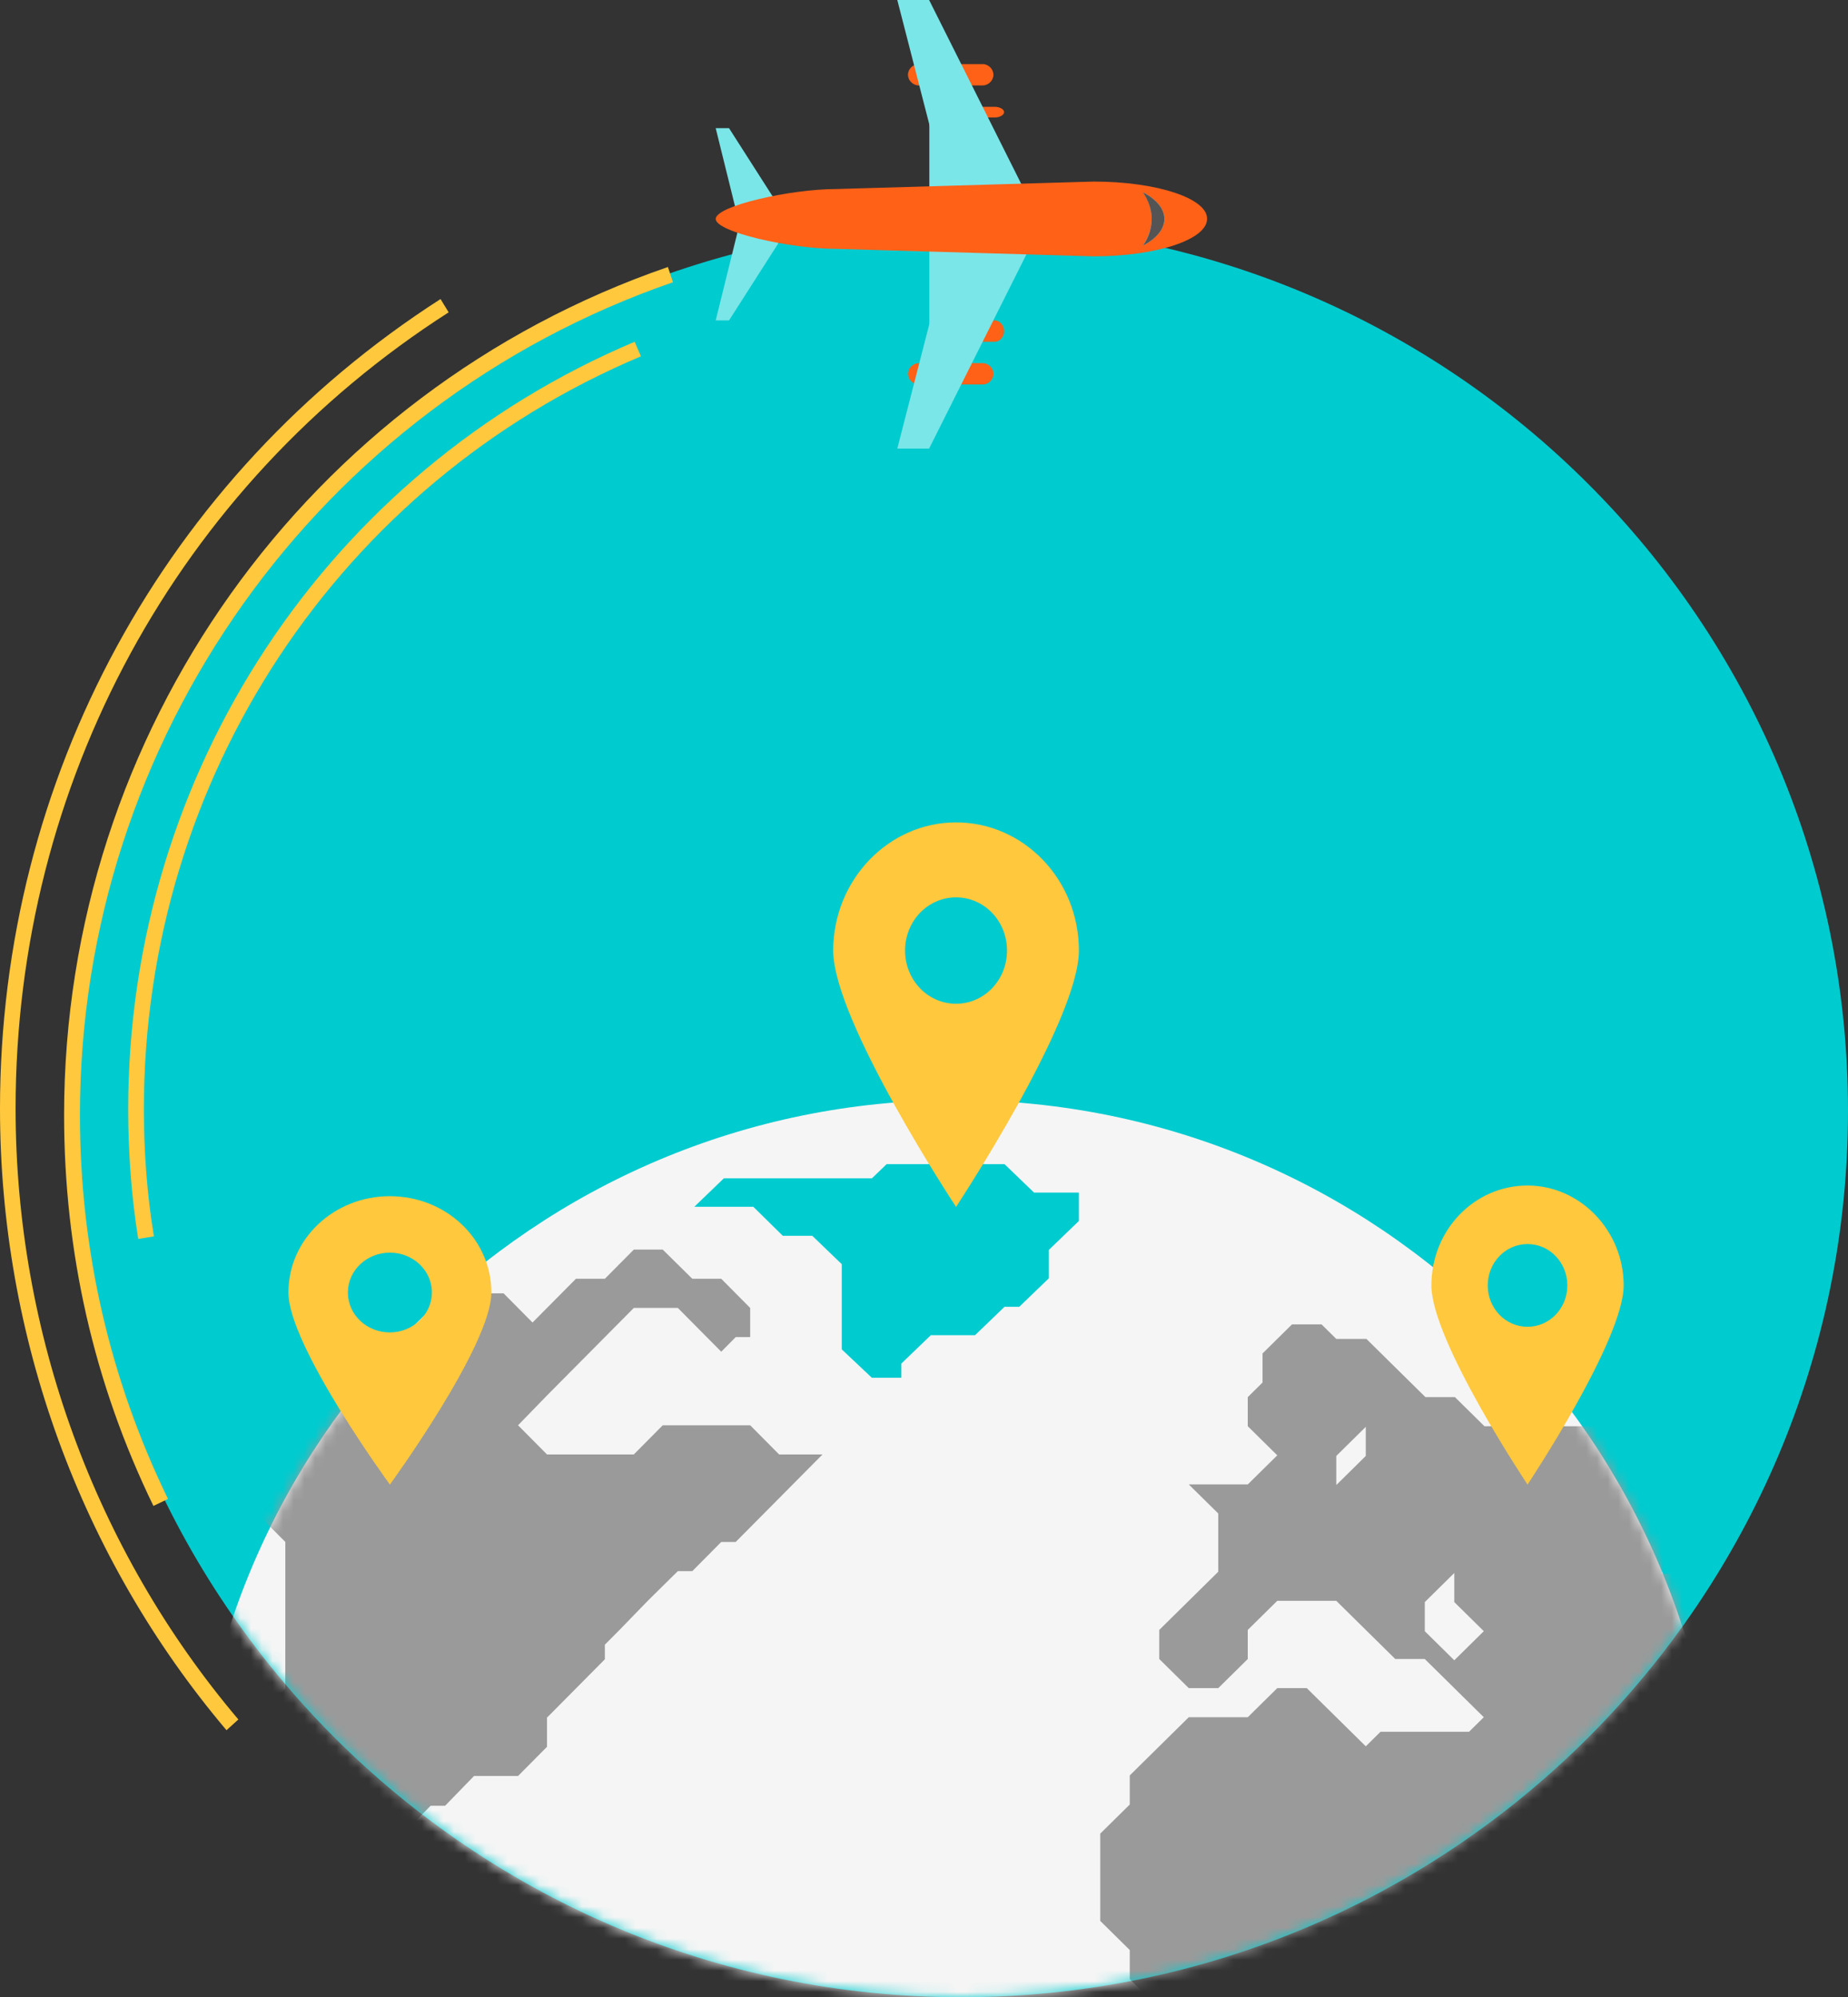 <svg width="173" height="187" viewBox="0 0 173 187" fill="none" xmlns="http://www.w3.org/2000/svg">
<rect x="0" y="0" width="173" height="187" fill="#333333" stroke="none"/>
<path d="M173 104C173 149.828 135.828 187 90 187C44.172 187 7 149.828 7 104C7 58.172 44.172 21 90 21C135.828 21 173 58.172 173 104Z" fill="#00CBCF"/>
<mask id="mask0" mask-type="alpha" maskUnits="userSpaceOnUse" x="7" y="21" width="166" height="166">
<path d="M173 104C173 149.828 135.828 187 90 187C44.172 187 7 149.828 7 104C7 58.172 44.172 21 90 21C135.828 21 173 58.172 173 104Z" fill="#43BECA"/>
</mask>
<g mask="url(#mask0)">
<path d="M89.5 103C49.996 103 18 134.996 18 174.5C18 214.004 49.996 246 89.5 246C129.004 246 161 214.004 161 174.5C161 134.996 129.004 103 89.5 103Z" fill="#F5F5F5"/>
<mask id="mask1" mask-type="alpha" maskUnits="userSpaceOnUse" x="18" y="103" width="143" height="143">
<path d="M89.5 103C49.996 103 18 134.996 18 174.5C18 214.004 49.996 246 89.5 246C129.004 246 161 214.004 161 174.5C161 134.996 129.004 103 89.5 103Z" fill="#F5F5F5"/>
</mask>
<g mask="url(#mask1)">
<path d="M155.596 147.219V133.536H138.965L136.203 130.812H133.441L130.679 128.087L127.917 125.362H125.095L123.714 124H120.952L118.19 126.725V129.449L116.81 130.812V133.536L119.571 136.261L116.81 138.986H114.048H111.286L114.048 141.71V144.435V147.159L111.286 149.884L108.524 152.609V155.333L111.286 158.058H114.048L116.81 155.333V152.609L119.571 149.884H122.333H125.095L127.857 152.609L130.619 155.333H133.381L136.143 158.058L138.905 160.783L137.524 162.145H134.762H132H129.238L127.857 163.507L125.095 160.783L122.333 158.058H119.571L116.81 160.783H114.048H111.286L108.524 163.507L105.762 166.232V168.957L103 171.681V174.406V177.13V179.855L105.762 182.58V185.304L108.524 188.029H111.286H114.048L116.81 185.304H119.571H120.952L123.714 188.029V190.754V193.478V196.203L126.476 198.928V201.652V204.377L125.095 205.739V208.464V211.188L127.857 213.913V215.275V218L130.619 215.275H132L134.762 212.551H136.143V209.826L138.905 207.101V204.377L141.667 201.652V199.164V196.44V193.715L144.429 190.991V188.266L147.19 185.541V182.817V180.092L149.952 177.367V174.643L152.714 171.918L155.476 169.193H161V147.337H155.596V147.219ZM125.095 139.045V136.32L127.857 133.595V136.32L125.095 139.045ZM133.381 152.727V150.003L136.143 147.278V150.003L138.905 152.727L136.143 155.452L133.381 152.727Z" fill="#9A9A9A"/>
<path d="M37.603 174.537V171.806L40.312 169.074H41.667L44.376 166.284H48.498L51.207 163.552V160.821L53.916 158.09L56.624 155.358V153.992L57.979 152.627L60.688 149.836L63.456 147.105H64.81L67.519 144.373H68.873L71.582 141.642L74.291 138.91L77 136.179H74.291H72.937L70.228 133.448H62.042L59.333 136.179H51.207L48.498 133.448L51.207 130.657L53.916 127.926L56.624 125.194L59.333 122.463H62.042H63.456L66.164 125.194L67.519 126.56L68.873 125.194H70.228V122.463L67.519 119.731H64.81L62.042 117H59.333L56.624 119.731H53.916L51.207 122.463L49.852 123.828L47.143 121.097H44.376L41.667 123.828H40.312L37.603 126.56H36.249L33.54 129.291L30.831 132.023H29.477H26.709L24 134.813V138.91V141.642L26.709 144.373V158.09L24 160.821V163.552L26.709 166.284L29.477 169.074V171.806L32.186 174.537V177.269L34.894 180H37.603V177.269V174.537Z" fill="#9A9A9A"/>
</g>
<path d="M78.575 199.697L75.892 196.969L73.208 194.242L70.525 191.514H67.842L65.158 188.787L62.417 186H59.733H57.05H54.367L51.683 188.787V191.514V194.242L49 196.969V199.697V202.424L51.683 205.152V207.938L54.367 210.666L57.05 213.393V224.363V227.09V232.545L59.733 235.273V238L62.417 235.273V232.545L65.158 229.818V227.09L67.842 224.363L70.525 221.576H71.867L74.55 218.848L77.233 216.121H78.575L81.317 213.393V210.666L84 207.938V205.152V202.424L81.317 199.697H78.575Z" fill="#545454"/>
<path d="M43 183L40.5 180H38L40.5 183H43Z" fill="#545454"/>
<path d="M96.8 111.659L94.04 109H91.28H88.52H85.76H83L81.62 110.329H78.8H76.04H73.28H70.52H67.76L65 112.988H67.76H70.52L73.28 115.705H76.04L78.8 118.364V121.023V123.682V126.341L81.62 129H84.38V127.671L87.14 125.012H88.52H91.28L94.04 122.353H95.42L98.18 119.694V117.035L101 114.318V111.659H98.18H96.8Z" fill="#00CBCF"/>
</g>
<path d="M143 111C138.013 111 134 115.17 134 120.353C134 125.536 143 139 143 139C143 139 152 125.477 152 120.353C152 115.23 147.93 111 143 111ZM143 124.226C140.936 124.226 139.274 122.498 139.274 120.353C139.274 118.209 140.936 116.481 143 116.481C145.064 116.481 146.726 118.209 146.726 120.353C146.726 122.498 145.064 124.226 143 124.226Z" fill="#FFC83D"/>
<path d="M36.5 112C31.236 112 27 116.021 27 121.019C27 126.017 36.5 139 36.5 139C36.5 139 46 125.96 46 121.019C46 116.021 41.764 112 36.5 112ZM36.5 124.753C34.322 124.753 32.567 123.087 32.567 121.019C32.567 118.951 34.322 117.285 36.5 117.285C38.678 117.285 40.433 118.951 40.433 121.019C40.433 123.03 38.678 124.753 36.5 124.753Z" fill="#FFC83D"/>
<path d="M89.5 77C83.175 77 78 82.4 78 89C78 95.6 89.5 113 89.5 113C89.5 113 101 95.6 101 89C101 82.34 95.825 77 89.5 77ZM89.5 93.98C86.855 93.98 84.728 91.76 84.728 89C84.728 86.24 86.855 84.02 89.5 84.02C92.145 84.02 94.272 86.24 94.272 89C94.272 91.76 92.145 93.98 89.5 93.98Z" fill="#FFC83D"/>
<path d="M21.204 162C7.535 145.835 0 125.169 0 103.793C0 72.884 15.421 44.58 41.241 28L42 29.244C16.59 45.527 1.46 73.358 1.46 103.793C1.46 124.755 8.879 145.124 22.314 160.993L21.204 162Z" fill="#FFC83D"/>
<path d="M12.94 116C12.294 111.969 12 107.879 12 103.848C12 72.37 30.624 44.152 59.413 32L60 33.363C31.741 45.279 13.469 72.903 13.469 103.848C13.469 107.819 13.762 111.85 14.409 115.763L12.94 116Z" fill="#FFC83D"/>
<path d="M14.363 141C8.788 129.531 6 117.23 6 104.393C6 68.559 28.717 36.648 62.526 25L63 26.426C29.785 37.895 7.483 69.213 7.483 104.393C7.483 116.992 10.271 129.115 15.727 140.346L14.363 141Z" fill="#FFC83D"/>
<path d="M87 10.5C87 10.767 87.412 11 87.882 11H93.118C93.588 11 94 10.767 94 10.5C94 10.233 93.588 10 93.118 10H87.882C87.412 10 87 10.233 87 10.5Z" fill="#FF6117"/>
<path d="M85 7C85 7.533 85.471 8 86.008 8H91.992C92.529 8 93 7.533 93 7C93 6.467 92.529 6 91.992 6H86.008C85.471 6 85 6.467 85 7Z" fill="#FF6117"/>
<path d="M98 22L86.979 0H84L89.66 22H98Z" fill="#7AE6E8"/>
<path d="M90 11H87V22H90V11Z" fill="#7AE6E8"/>
<path d="M87 31C87 30.467 87.412 30 87.882 30H93.118C93.588 30 94 30.467 94 31C94 31.533 93.588 32 93.118 32H87.882C87.412 32 87 31.533 87 31Z" fill="#FF6117"/>
<path d="M85 35C85 34.467 85.471 34 86.008 34H91.992C92.529 34 93 34.467 93 35C93 35.533 92.529 36 91.992 36H86.008C85.471 36 85 35.533 85 35Z" fill="#FF6117"/>
<path d="M98 20L86.979 42H84L89.66 20H98Z" fill="#7AE6E8"/>
<path d="M90 20H87V31H90V20Z" fill="#7AE6E8"/>
<path d="M68.248 30L74 21H69.225L67 30H68.248Z" fill="#7AE6E8"/>
<path d="M68.248 12L74 21H69.225L67 12H68.248Z" fill="#7AE6E8"/>
<path d="M102.384 17L78.264 17.7C74.018 17.7 67 19.275 67 20.5C67 21.725 74.018 23.3 78.264 23.3L102.384 24C108.282 24 112.999 22.425 112.999 20.5C113.058 18.575 108.282 17 102.384 17Z" fill="#FF6117"/>
<path d="M107 23C108.25 22.329 109 21.476 109 20.5C109 19.524 108.25 18.671 107 18C107.5 18.732 107.812 19.585 107.812 20.5C107.812 21.415 107.5 22.207 107 23Z" fill="#94D8E8"/>
<path d="M107 18C108.25 18.671 109 19.524 109 20.5C109 21.476 108.25 22.329 107 23C107.5 22.268 107.812 21.415 107.812 20.5C107.812 19.585 107.5 18.793 107 18Z" fill="#545454"/>
</svg>
